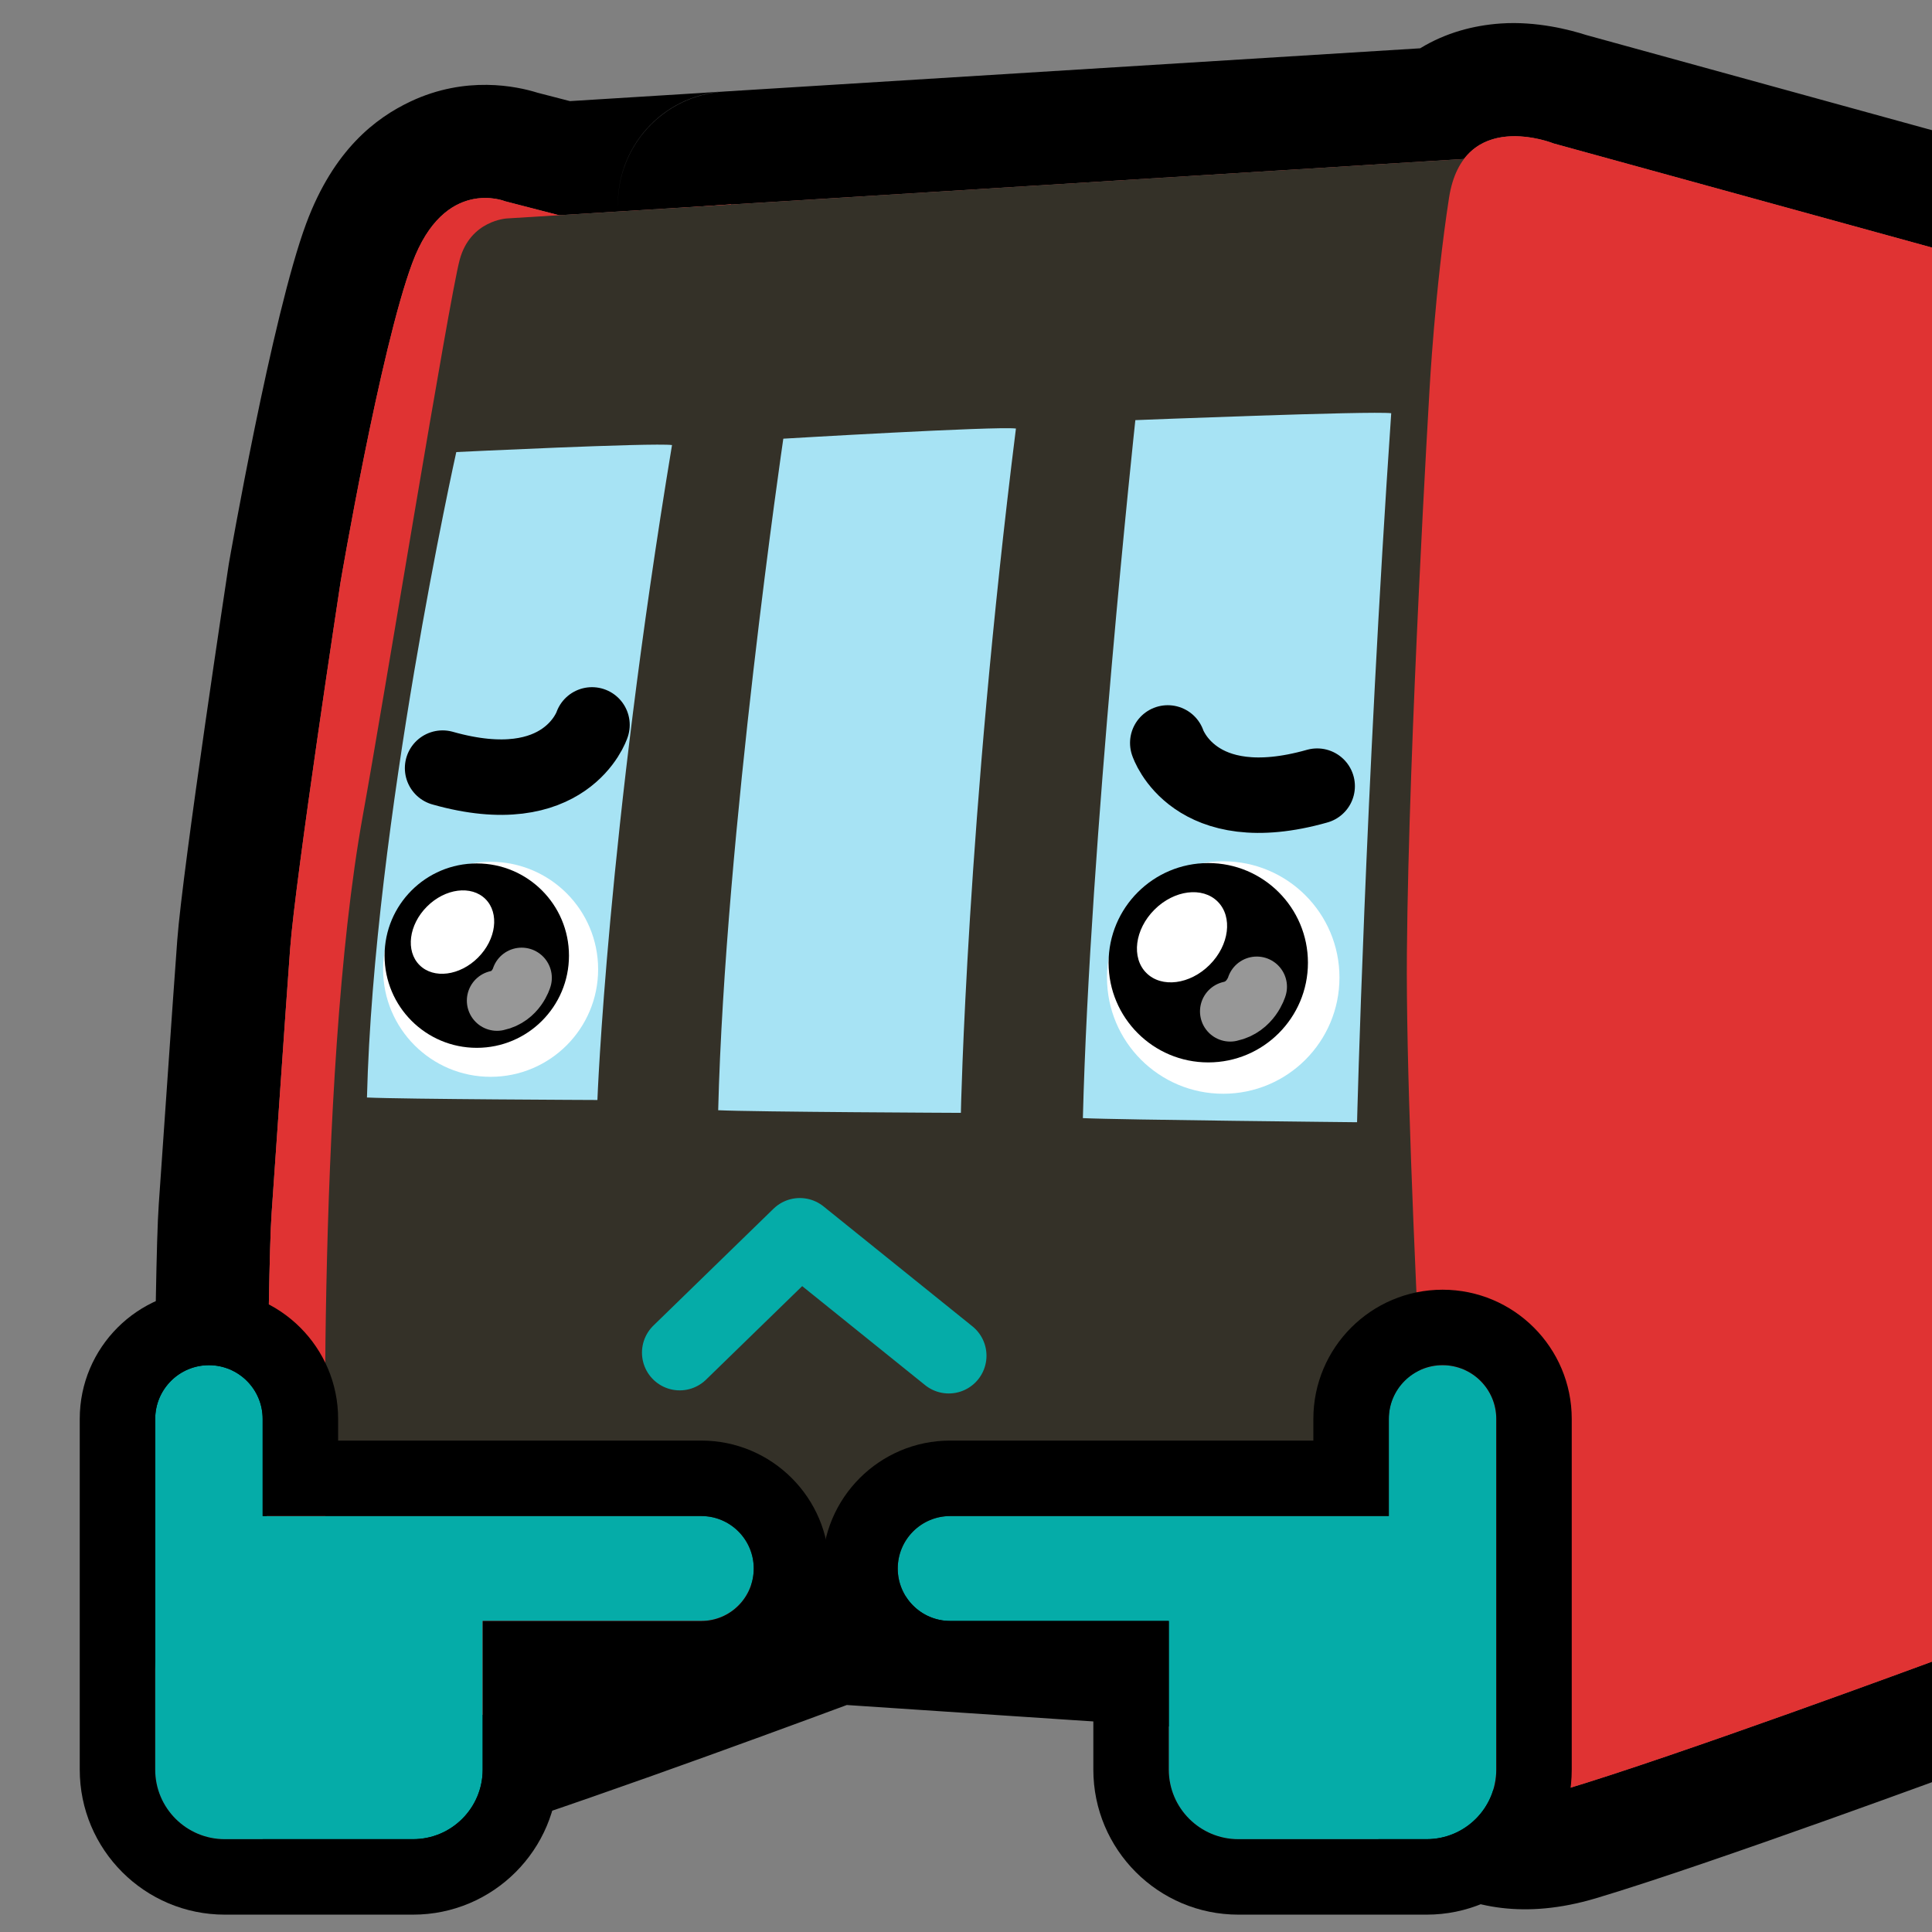 <?xml version="1.0" encoding="UTF-8" standalone="no"?>
<!DOCTYPE svg PUBLIC "-//W3C//DTD SVG 1.1//EN" "http://www.w3.org/Graphics/SVG/1.1/DTD/svg11.dtd">
<svg width="100%" height="100%" viewBox="0 0 256 256" version="1.1" xmlns="http://www.w3.org/2000/svg" xmlns:xlink="http://www.w3.org/1999/xlink" xml:space="preserve" xmlns:serif="http://www.serif.com/" style="fill-rule:evenodd;clip-rule:evenodd;stroke-linecap:round;stroke-linejoin:round;stroke-miterlimit:1.5;">
    <rect x="0" y="0" width="256" height="256" fill="#808080" stroke="none"/>
    <rect id="NeoDLR_bottom" x="0" y="0" width="256" height="256" style="fill:none;"/>
    <clipPath id="_clip1">
        <rect x="0" y="0" width="256" height="256"/>
    </clipPath>
    <g clip-path="url(#_clip1)">
        <g id="Body">
            <g id="Outline">
                <path d="M74.072,28.517L94.093,27.273L96.869,27.078L96.871,27.1L193.986,21.067C197.964,15.819 205.876,19.014 205.876,19.014L256,32.808L256,220.174C256,220.174 222.16,232.686 207.198,237.151C192.235,241.616 190.601,225.904 190.601,225.904C190.601,225.904 190.371,222.174 190.017,216.082L109.99,210.742C101.974,213.735 69.249,225.875 53.125,230.673C34.668,236.164 35.257,216.342 35.257,216.342C35.257,216.342 35.38,169.264 35.996,160.679C36.612,152.094 37.754,135.002 38.447,125.675C39.14,116.348 45.12,77.158 45.12,77.158C45.12,77.158 50.37,46.298 54.636,34.837C58.902,23.375 66.931,26.67 66.931,26.67L74.072,28.517Z" style="fill:rgb(224,51,51);"/>
                <path d="M81.9,28.03C81.89,27.876 81.883,27.721 81.878,27.566C81.627,19.466 87.854,12.632 95.941,12.129C95.941,12.129 188.178,6.399 188.177,6.4C191.548,4.341 195.25,3.358 198.872,3.112C203.619,2.789 208.051,3.955 210.163,4.636L259.98,18.346C266.49,20.138 271,26.057 271,32.808L271,220.174C271,226.452 267.09,232.066 261.202,234.243C261.202,234.243 226.728,246.976 211.487,251.524C201.901,254.385 194.921,252.659 189.784,249.833C181.01,245.006 177.494,235.03 176.262,230.197C154.424,228.74 112.205,225.923 112.205,225.923C100.806,230.153 72.215,240.643 57.403,245.05C46.121,248.407 38.413,246.074 33.036,242.63C27.546,239.114 24.059,233.76 22.206,228.338C20.368,222.959 20.25,217.765 20.257,216.303C20.257,216.303 20.407,168.35 21.035,159.605C21.651,151.011 22.795,133.901 23.489,124.563C24.198,115.016 30.291,74.896 30.291,74.896C30.304,74.811 30.318,74.727 30.332,74.642C30.332,74.642 36.036,41.809 40.578,29.605C44.219,19.822 49.802,15.618 54.402,13.446C61.721,9.991 68.457,11.418 71.241,12.291L75.52,13.398L93.102,12.306L95.816,12.115C87.757,12.682 81.595,19.53 81.879,27.604C81.884,27.747 81.891,27.889 81.9,28.03L74.072,28.517L66.931,26.67C66.931,26.67 58.902,23.375 54.636,34.837C50.37,46.298 45.12,77.158 45.12,77.158C45.12,77.158 39.14,116.348 38.447,125.675C37.754,135.002 36.612,152.094 35.996,160.679C35.38,169.264 35.257,216.342 35.257,216.342C35.257,216.342 34.668,236.164 53.125,230.673C69.249,225.875 101.974,213.735 109.99,210.742L190.017,216.082C190.371,222.174 190.601,225.904 190.601,225.904C190.601,225.904 192.235,241.616 207.198,237.151C222.16,232.686 256,220.174 256,220.174L256,32.808L205.876,19.014C205.876,19.014 197.964,15.819 193.986,21.067L96.871,27.1L96.869,27.078L94.093,27.273L81.9,28.03Z"/>
            </g>
            <path id="Left-panel" serif:id="Left panel" d="M74.574,28.647L66.931,26.67C66.931,26.67 58.902,23.375 54.636,34.837C50.37,46.298 45.12,77.158 45.12,77.158C45.12,77.158 39.14,116.348 38.447,125.675C37.754,135.002 36.612,152.094 35.996,160.679C35.38,169.264 35.257,216.342 35.257,216.342C35.257,216.342 34.668,236.164 53.125,230.673C71.583,225.181 111.793,210.067 111.793,210.067L96.869,27.078L74.574,28.647Z" style="fill:rgb(224,51,51);"/>
            <path id="Front" d="M194.047,21.064L67.177,28.945C67.177,28.945 62.327,29.175 60.913,34.414C59.499,39.652 50.744,93.367 48.095,107.957C41.666,143.369 43.219,206.287 43.219,206.287L190.976,216.146L194.047,21.064Z" style="fill:rgb(52,49,40);"/>
            <path id="Right-panel" serif:id="Right panel" d="M256,32.804L256,220.174C256,220.174 222.16,232.686 207.198,237.151C192.235,241.616 190.601,225.904 190.601,225.904C190.601,225.904 186.181,154.503 186.42,126.27C186.658,98.036 189.418,51.654 189.418,51.654C189.418,51.654 190.137,38.298 192.001,26.231C193.866,14.164 205.876,19.014 205.876,19.014L256,32.804Z" style="fill:rgb(224,51,51);"/>
        </g>
        <path id="Left-window" serif:id="Left window" d="M60.46,59.901C60.46,59.901 49.54,108.933 48.624,145.425C53.427,145.653 79.16,145.755 79.16,145.755C79.16,145.755 80.459,110.778 89.046,58.971C86.407,58.641 60.46,59.901 60.46,59.901Z" style="fill:rgb(167,227,244);"/>
        <path id="Middle-window" serif:id="Middle window" d="M103.793,58.128C103.793,58.128 96.079,110.619 95.164,147.111C99.967,147.339 127.321,147.459 127.321,147.459C127.321,147.459 128.103,108.763 134.617,56.782C131.977,56.452 103.793,58.128 103.793,58.128Z" style="fill:rgb(167,227,244);"/>
        <path id="Right-window" serif:id="Right window" d="M150.439,55.67C150.439,55.67 144.403,111.665 143.487,148.157C148.29,148.385 179.818,148.702 179.818,148.702C179.818,148.702 180.887,105.247 184.344,54.754C181.705,54.424 150.439,55.67 150.439,55.67Z" style="fill:rgb(167,227,244);"/>
        <path id="Mouth" d="M90.065,179.231L105.981,163.746L125.715,179.641" style="fill:none;stroke:rgb(5,172,168);stroke-width:10px;"/>
        <path id="Right-eye" serif:id="Right eye" d="M172.151,124.862L172.151,130.15C172.151,135.706 167.64,140.217 162.084,140.217C156.529,140.217 152.018,135.706 152.018,130.15L152.018,124.862C152.018,119.306 156.529,114.796 162.084,114.796C167.64,114.796 172.151,119.306 172.151,124.862Z"/>
        <g id="Eyes">
            <g id="Right-eye1" serif:id="Right eye">
                <circle id="Eye-white" serif:id="Eye white" cx="162.084" cy="129.526" r="15.402" style="fill:white;"/>
                <circle id="Pupil" cx="160.101" cy="127.567" r="13.208"/>
                <path id="Eye-reflection-top" serif:id="Eye reflection top" d="M152.967,120.537C155.576,117.928 159.332,117.449 161.35,119.467C163.368,121.485 162.889,125.241 160.28,127.85C157.671,130.458 153.915,130.938 151.897,128.92C149.879,126.902 150.359,123.146 152.967,120.537Z" style="fill:white;"/>
                <path id="Eye-reflection-bottom" serif:id="Eye reflection bottom" d="M166.53,130.749C166.53,130.749 165.753,133.428 163.005,134.014" style="fill:none;stroke:rgb(151,151,151);stroke-width:8px;"/>
            </g>
            <g id="Left-eye" serif:id="Left eye">
                <circle id="Eye-white1" serif:id="Eye white" cx="65.009" cy="128.438" r="14.246" style="fill:white;"/>
                <circle id="Pupil1" serif:id="Pupil" cx="63.175" cy="126.626" r="12.217"/>
                <path id="Eye-reflection-top1" serif:id="Eye reflection top" d="M56.576,120.123C58.989,117.71 62.463,117.267 64.33,119.133C66.196,121 65.753,124.474 63.34,126.887C60.927,129.3 57.452,129.744 55.586,127.877C53.719,126.011 54.163,122.536 56.576,120.123Z" style="fill:white;"/>
                <path id="Eye-reflection-bottom1" serif:id="Eye reflection bottom" d="M69.12,129.569C69.12,129.569 68.402,132.047 65.86,132.589" style="fill:none;stroke:rgb(151,151,151);stroke-width:8px;"/>
            </g>
        </g>
        <g id="Eyebrows">
            <path id="Right-eyebrow" serif:id="Right eyebrow" d="M154.735,98.444C154.735,98.444 158.139,108.812 174.531,104.169" style="fill:none;stroke:black;stroke-width:10px;"/>
            <path id="Left-eyebrow" serif:id="Left eyebrow" d="M78.442,96.054C78.442,96.054 75.038,106.422 58.646,101.78" style="fill:none;stroke:black;stroke-width:10px;"/>
        </g>
        <path id="Right-hand" serif:id="Right hand" d="M198.264,234.48L198.264,188.011C198.264,184.082 195.075,180.893 191.146,180.893C187.217,180.893 184.027,184.082 184.027,188.011L184.027,200.884L125.907,200.884C122.071,200.884 118.956,203.998 118.956,207.835C118.956,211.671 122.071,214.786 125.907,214.786L154.873,214.786L154.873,234.48C154.873,239.568 159.004,243.7 164.092,243.7L189.044,243.7C194.133,243.7 198.264,239.568 198.264,234.48Z" style="fill:rgb(5,172,168);"/>
        <path d="M208.264,234.48C208.264,245.088 199.652,253.7 189.044,253.7L164.092,253.7C153.485,253.7 144.873,245.088 144.873,234.48L144.873,224.786L125.907,224.786C116.552,224.786 108.956,217.19 108.956,207.835C108.956,198.479 116.552,190.884 125.907,190.884L174.027,190.884L174.027,188.011C174.027,178.563 181.698,170.893 191.146,170.893C200.594,170.893 208.264,178.563 208.264,188.011L208.264,234.48ZM198.264,234.48L198.264,188.011C198.264,184.082 195.075,180.893 191.146,180.893C187.217,180.893 184.027,184.082 184.027,188.011L184.027,200.884L125.907,200.884C122.071,200.884 118.956,203.998 118.956,207.835C118.956,211.671 122.071,214.786 125.907,214.786L154.873,214.786L154.873,234.48C154.873,239.568 159.004,243.7 164.092,243.7L189.044,243.7C194.133,243.7 198.264,239.568 198.264,234.48Z"/>
        <path id="Left-hand" serif:id="Left hand" d="M20.566,234.48L20.566,188.011C20.566,184.082 23.755,180.893 27.684,180.893C31.613,180.893 34.803,184.082 34.803,188.011L34.803,200.884L92.923,200.884C96.759,200.884 99.874,203.998 99.874,207.835C99.874,211.671 96.759,214.786 92.923,214.786L63.958,214.786L63.958,234.48C63.958,239.568 59.826,243.7 54.738,243.7L29.786,243.7C24.697,243.7 20.566,239.568 20.566,234.48Z" style="fill:rgb(5,172,168);"/>
        <path d="M10.566,234.48L10.566,188.011C10.566,178.563 18.236,170.893 27.684,170.893C37.132,170.893 44.803,178.563 44.803,188.011C44.803,188.011 44.803,190.884 44.803,190.884L92.923,190.884C102.279,190.884 109.874,198.479 109.874,207.835C109.874,217.19 102.279,224.786 92.923,224.786L73.958,224.786L73.958,234.48C73.958,245.088 65.345,253.7 54.738,253.7L29.786,253.7C19.178,253.7 10.566,245.088 10.566,234.48ZM20.566,234.48C20.566,239.568 24.697,243.7 29.786,243.7L54.738,243.7C59.826,243.7 63.958,239.568 63.958,234.48L63.958,214.786L92.923,214.786C96.759,214.786 99.874,211.671 99.874,207.835C99.874,203.998 96.759,200.884 92.923,200.884L34.803,200.884L34.803,188.011C34.803,184.082 31.613,180.893 27.684,180.893C23.755,180.893 20.566,184.082 20.566,188.011L20.566,234.48Z"/>
    </g>
</svg>
